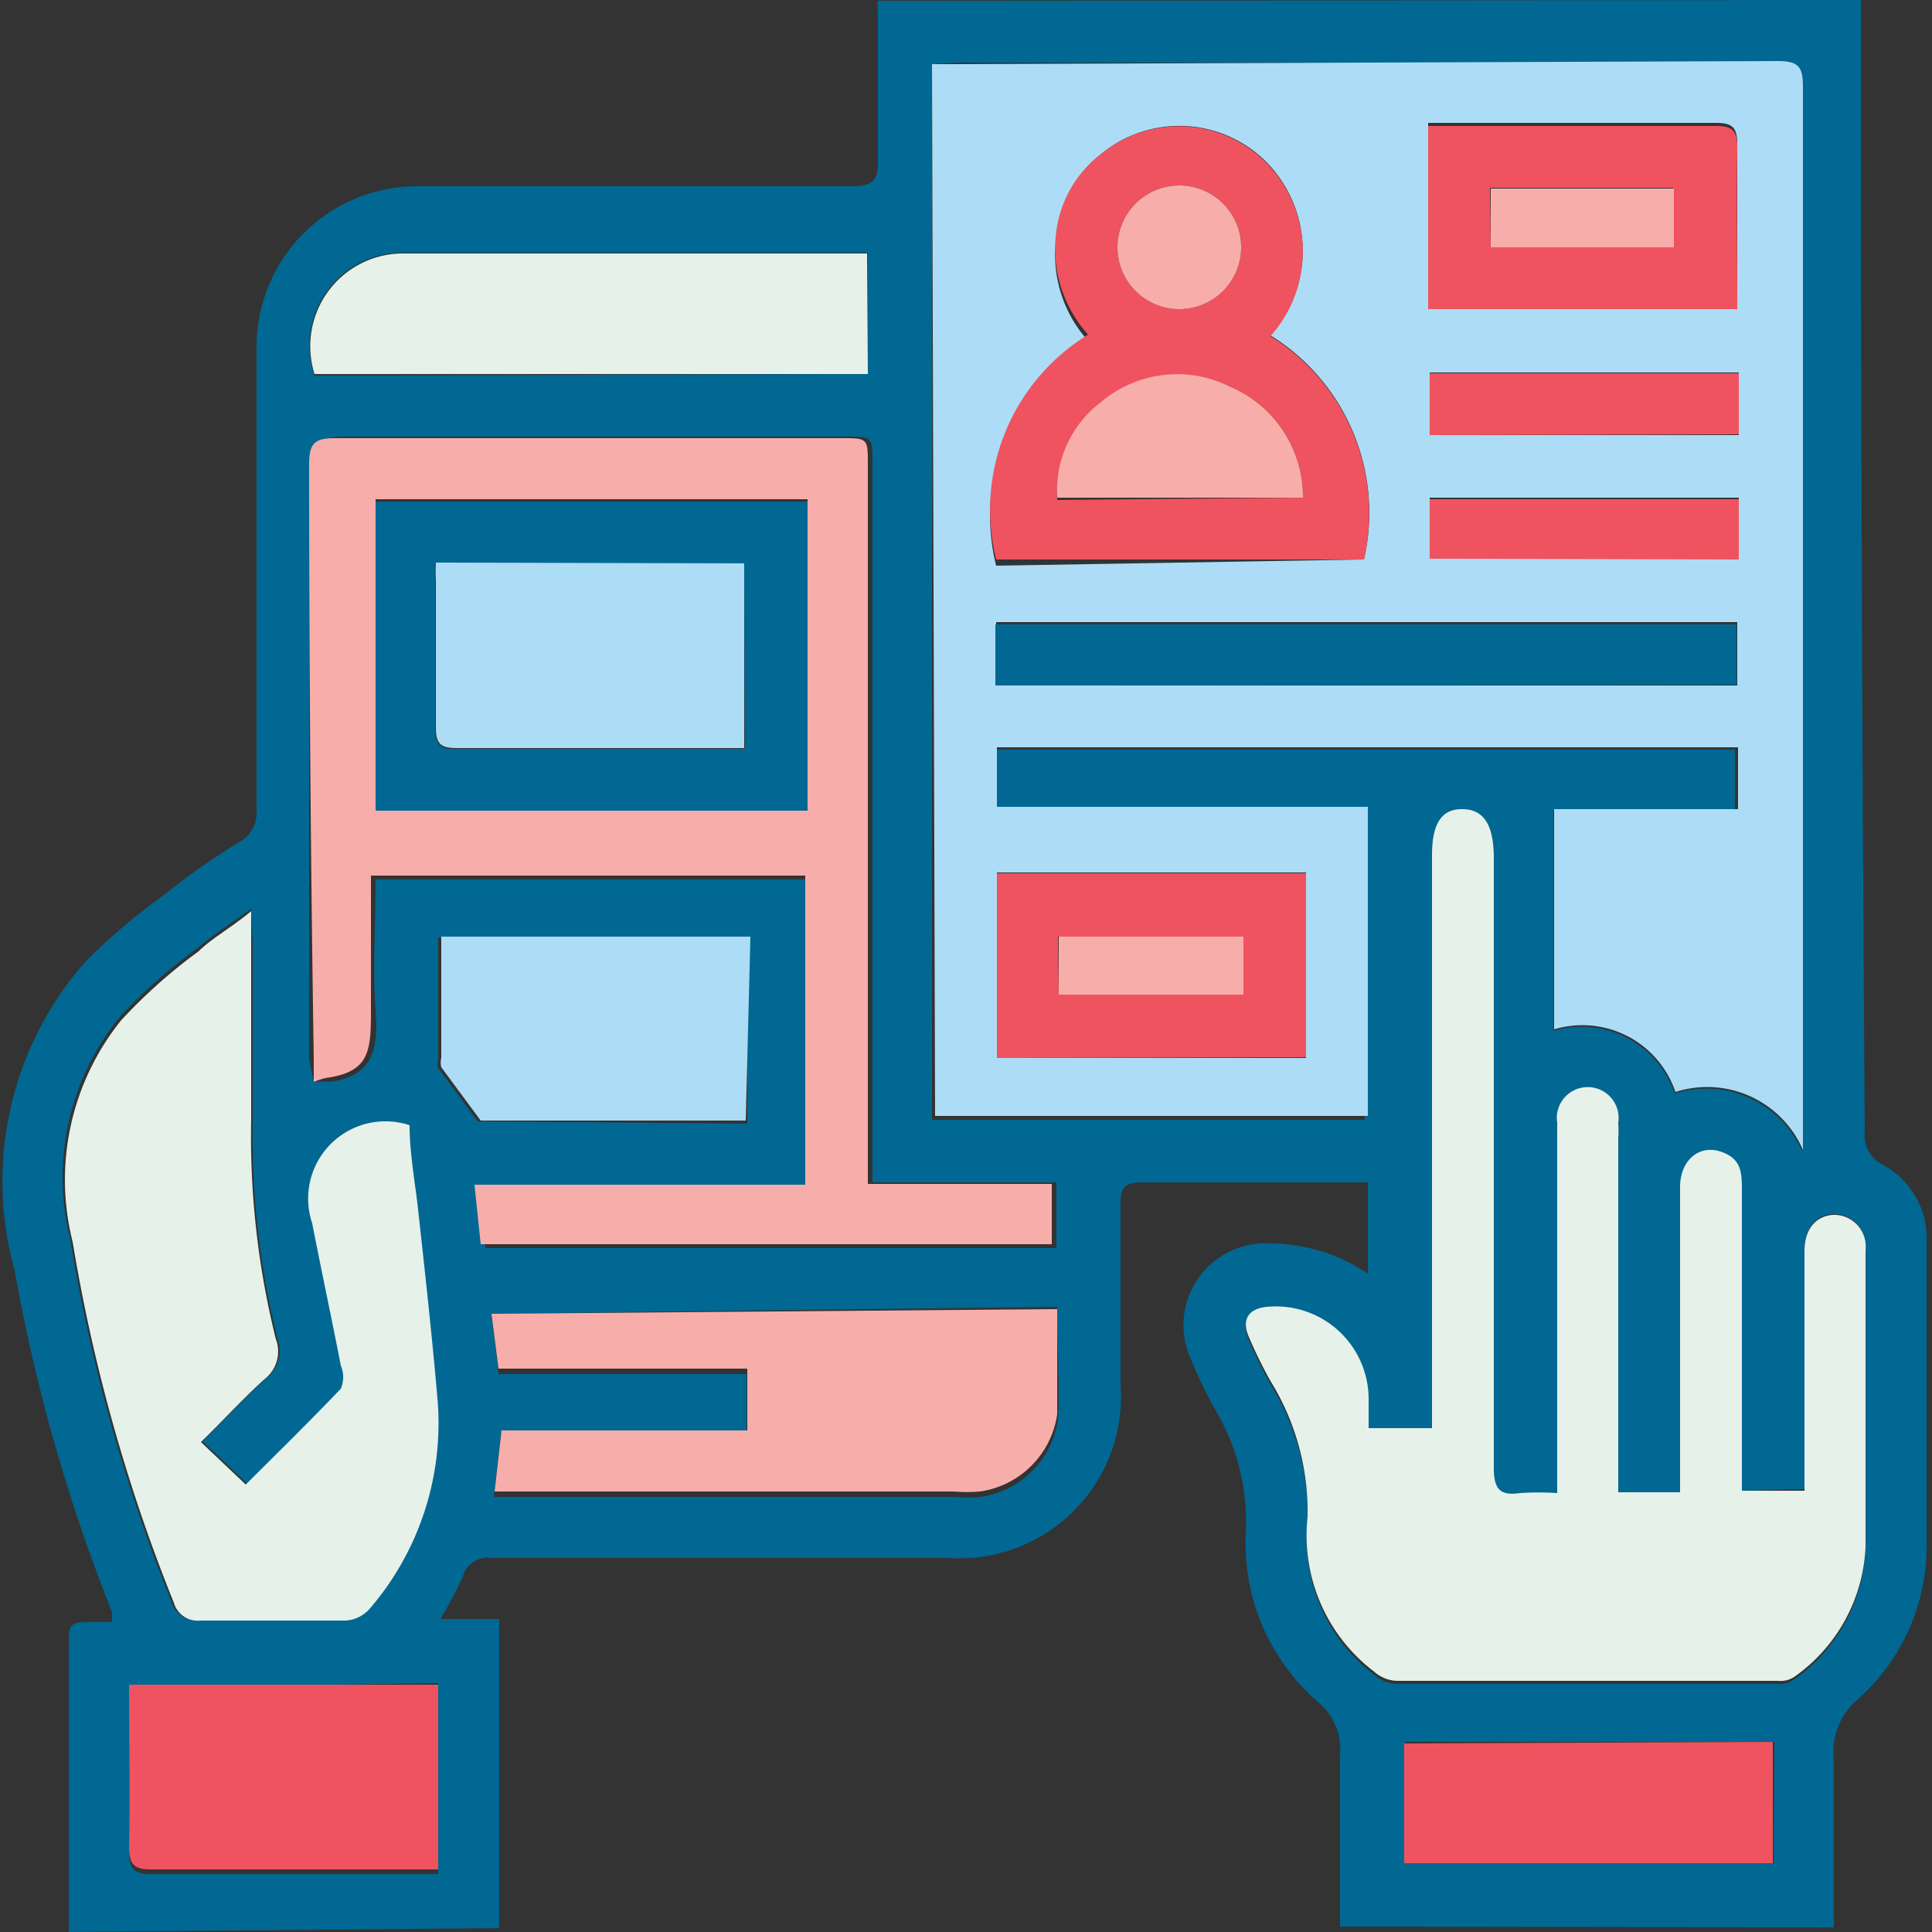 <svg id="Layer_1" data-name="Layer 1" xmlns="http://www.w3.org/2000/svg" viewBox="0 0 25 25"><rect x="0" y="0" width="25" height="25" fill="#333333" stroke="none"/><defs><style>.cls-1{fill:#006892;}.cls-2{fill:#addcf6;}.cls-3{fill:#e6f1ea;}.cls-4{fill:#f7aeab;}.cls-5{fill:#ef535f;}</style></defs><title>Inonite _export_25px</title><path class="cls-1" d="M17.34,24.93c0-.75,0-1.49,0-2.22a.79.79,0,0,0-.29-.69,2.72,2.72,0,0,1-.93-2.16,2.84,2.84,0,0,0-.39-1.61,5,5,0,0,1-.3-.62,1.06,1.06,0,0,1,1-1.54,2.28,2.28,0,0,1,1.27.39V15.3h-.27c-.88,0-1.76,0-2.64,0-.24,0-.3.07-.29.3,0,.77,0,1.55,0,2.32a2.09,2.09,0,0,1-2.22,2.24c-2,0-3.94,0-5.92,0a.33.33,0,0,0-.37.24,6,6,0,0,1-.29.55h.76l0,4L.89,25c0-.1,0-.19,0-.28,0-1.13,0-2.26,0-3.38,0-.35,0-.35.33-.35h.23c0-.05,0-.1,0-.13A22.56,22.56,0,0,1,.19,16.44a4.29,4.29,0,0,1,.92-4,7.87,7.87,0,0,1,1-.85c.31-.25.63-.48,1-.7a.44.44,0,0,0,.21-.41c0-2,0-4,0-5.95a2.08,2.08,0,0,1,2.1-2.12c1.87,0,3.74,0,5.6,0,.27,0,.35-.07.34-.34,0-.61,0-1.23,0-1.85a1.65,1.65,0,0,1,0-.21L24.08,0V.33q0,7.15.05,14.3a.43.43,0,0,0,.23.44,1.08,1.08,0,0,1,.57,1c0,1.3,0,2.61,0,3.91a2.65,2.65,0,0,1-.88,2,.9.9,0,0,0-.32.81c0,.71,0,1.42,0,2.15ZM12.06.83l0,13.66,5.6,0,0-4h-4.8V9.7l9.59,0v.79H20.1v2.85a1.27,1.27,0,0,1,1.57.81,1.35,1.35,0,0,1,1.65.75v-.26q0-6.75,0-13.5c0-.26-.06-.33-.33-.33l-10.6,0ZM22.54,19.29V19c0-1.18,0-2.36,0-3.54,0-.23,0-.43-.28-.51s-.52.12-.52.46c0,1.21,0,2.43,0,3.64v.29h-.8V19c0-1.41,0-2.82,0-4.23a1.48,1.48,0,0,0,0-.21.4.4,0,1,0-.79,0c0,1.49,0,3,0,4.47v.33a3.82,3.82,0,0,0-.48,0c-.27,0-.34-.06-.34-.33,0-2.64,0-5.29,0-7.93,0-.4-.14-.59-.41-.59s-.39.19-.39.6l0,7.08v.33h-.82c0-.13,0-.24,0-.36a1.2,1.2,0,0,0-1.31-1.21c-.25,0-.34.16-.24.39a6,6,0,0,0,.28.57,3.22,3.22,0,0,1,.48,1.76,2.21,2.21,0,0,0,.86,2,.47.47,0,0,0,.29.12H23a.32.32,0,0,0,.22-.06A2.17,2.17,0,0,0,24.14,20c0-1.28,0-2.56,0-3.83a.41.41,0,0,0-.41-.46c-.23,0-.38.18-.38.47,0,.68,0,1.36,0,2v1.09ZM4.06,14A1.19,1.19,0,0,1,4.27,14c.56-.08.63-.43.59-.92s0-1.13,0-1.7l5.62,0,0,4H6.2l.08.77,7.39,0V15.3H11.29v-.37q0-4.47,0-8.93c0-.35,0-.35-.34-.35l-6.55,0C4.11,5.68,4,5.73,4,6q0,3.86,0,7.71Zm-.81-2.24c-.28.2-.51.35-.71.52a6.88,6.88,0,0,0-1,.89,3.29,3.29,0,0,0-.63,2.87,22.11,22.11,0,0,0,1.31,4.69.32.32,0,0,0,.34.23c.63,0,1.25,0,1.88,0a.45.45,0,0,0,.32-.16,3.68,3.68,0,0,0,.87-2.72c-.07-.81-.16-1.62-.25-2.44,0-.36-.08-.73-.11-1.09a1,1,0,0,0-1.21,1.27c.12.62.25,1.22.37,1.84a.38.38,0,0,1,0,.3c-.41.43-.83.84-1.23,1.24l-.58-.55c.28-.27.54-.56.83-.82a.45.45,0,0,0,.14-.51,10.86,10.86,0,0,1-.32-2.84c0-.76,0-1.52,0-2.27Zm10.43,5.15L6.36,17l.09.78H9.66v.8l-3.18,0-.09.79h.23l5.73,0a2,2,0,0,0,.34,0,1.18,1.18,0,0,0,1-1C13.71,17.86,13.68,17.41,13.68,16.94ZM11.23,4.84V3.27h-.09c-2,0-4,0-5.94,0A1.2,1.2,0,0,0,4.07,4.86Zm-9.56,17c0,.72,0,1.42,0,2.12,0,.22.06.29.28.29,1.17,0,2.33,0,3.49,0l.23,0V21.78Zm8-7.3V12.13h-4c0,.54,0,1.06,0,1.57a.25.25,0,0,0,0,.12l.51.69Zm13.29,8-4.78,0v1.57l4.77,0Z"/><path class="cls-2" d="M12.06.83h.3L23,.79c.27,0,.33.07.33.33q0,6.75,0,13.5v.26a1.35,1.35,0,0,0-1.65-.75,1.27,1.27,0,0,0-1.57-.81V10.47h2.38V9.67l-9.59,0v.77h4.8l0,4-5.6,0Zm5.59,6.41a2.7,2.7,0,0,0-1.21-2.9,1.64,1.64,0,0,0-.08-2.27A1.59,1.59,0,0,0,14.24,2a1.49,1.49,0,0,0-.56,1,1.66,1.66,0,0,0,.4,1.41,2.66,2.66,0,0,0-1.19,2.91ZM12.88,8.87l9.6,0V8.05l-9.59,0ZM22.48,4c0-.73,0-1.43,0-2.13,0-.22-.06-.28-.28-.28l-3.48,0-.24,0V4ZM12.9,13.69l4,0V11.29h-4Zm5.6-8.06,4,0V4.82h-4Zm0,1.6h4V6.44l-4,0Z"/><path class="cls-3" d="M22.54,19.29h.81V18.19c0-.68,0-1.36,0-2,0-.29.15-.46.38-.47a.41.41,0,0,1,.41.46c0,1.27,0,2.55,0,3.83a2.17,2.17,0,0,1-.91,1.68.32.32,0,0,1-.22.06H18.07a.47.47,0,0,1-.29-.12,2.21,2.21,0,0,1-.86-2,3.22,3.22,0,0,0-.48-1.76,6,6,0,0,1-.28-.57c-.1-.23,0-.37.24-.39a1.2,1.2,0,0,1,1.31,1.21c0,.12,0,.23,0,.36h.82v-.33l0-7.08c0-.41.12-.6.39-.6s.4.19.41.59c0,2.64,0,5.29,0,7.93,0,.27.07.37.34.33a3.82,3.82,0,0,1,.48,0V19c0-1.49,0-3,0-4.47a.4.4,0,1,1,.79,0,1.48,1.48,0,0,1,0,.21c0,1.41,0,2.82,0,4.23v.34h.8V19c0-1.21,0-2.43,0-3.64,0-.34.24-.55.52-.46s.28.28.28.51c0,1.18,0,2.36,0,3.54Z"/><path class="cls-4" d="M4.06,14v-.31Q4,9.87,4,6c0-.28.09-.33.34-.33l6.55,0c.34,0,.34,0,.34.35q0,4.46,0,8.93v.37h2.38v.78l-7.39,0-.08-.77h4.28l0-4-5.62,0c0,.57,0,1.14,0,1.7s0,.84-.59.92A1.19,1.19,0,0,0,4.06,14Zm6.39-3.54v-4l-5.59,0v4Z"/><path class="cls-3" d="M3.25,11.79v.43c0,.75,0,1.51,0,2.27a10.86,10.86,0,0,0,.32,2.84.45.45,0,0,1-.14.51c-.29.26-.55.55-.83.82l.58.55c.4-.4.82-.81,1.23-1.24a.38.38,0,0,0,0-.3c-.12-.62-.25-1.22-.37-1.84A1,1,0,0,1,5.3,14.56c0,.36.07.73.11,1.09.09.82.18,1.63.25,2.44a3.68,3.68,0,0,1-.87,2.72.45.45,0,0,1-.32.16c-.63,0-1.25,0-1.88,0a.32.32,0,0,1-.34-.23A22.11,22.11,0,0,1,.94,16.07a3.29,3.29,0,0,1,.63-2.87,6.88,6.88,0,0,1,1-.89C2.74,12.14,3,12,3.25,11.79Z"/><path class="cls-4" d="M13.68,16.94c0,.47,0,.92,0,1.36a1.18,1.18,0,0,1-1,1,2,2,0,0,1-.34,0l-5.73,0H6.4l.09-.79,3.18,0v-.8H6.45L6.36,17Z"/><path class="cls-3" d="M11.23,4.84l-7.16,0A1.2,1.2,0,0,1,5.19,3.28c2,0,4,0,5.94,0h.09Z"/><path class="cls-5" d="M1.67,21.8l4,0v2.39l-.23,0c-1.16,0-2.32,0-3.49,0-.22,0-.28-.07-.28-.29C1.68,23.22,1.67,22.52,1.67,21.8Z"/><path class="cls-2" d="M9.65,14.5l-3.43,0-.51-.69a.25.25,0,0,1,0-.12c0-.51,0-1,0-1.57h4Z"/><path class="cls-5" d="M22.94,22.54v1.57l-4.77,0V22.56Z"/><path class="cls-5" d="M17.65,7.24l-4.76,0a2.66,2.66,0,0,1,1.19-2.91,1.66,1.66,0,0,1-.4-1.41A1.49,1.49,0,0,1,14.24,2a1.59,1.59,0,0,1,2.12.08,1.64,1.64,0,0,1,.08,2.27A2.7,2.7,0,0,1,17.65,7.24Zm-.79-.8A1.55,1.55,0,0,0,15.91,5a1.53,1.53,0,0,0-1.66.23,1.44,1.44,0,0,0-.57,1.24ZM15.27,4a.8.8,0,0,0,.79-.82.8.8,0,1,0-.79.82Z"/><path class="cls-1" d="M12.88,8.87V8.08l9.59,0v.78Z"/><path class="cls-5" d="M22.48,4h-4V1.63l.24,0,3.48,0c.22,0,.28.06.28.28C22.47,2.57,22.48,3.27,22.48,4Zm-3.19-.8h2.36V2.43H19.28Z"/><path class="cls-5" d="M12.9,13.69V11.3h4v2.38Zm.8-.82h2.38v-.75H13.69Z"/><path class="cls-5" d="M18.5,5.63v-.8h4v.79Z"/><path class="cls-5" d="M18.5,7.23V6.46l4,0v.78Z"/><path class="cls-1" d="M10.45,10.49l-5.59,0v-4l5.59,0Zm-.82-3.2-4,0a2.12,2.12,0,0,0,0,.24c0,.63,0,1.26,0,1.9,0,.21.07.27.27.26H9.4l.24,0Z"/><path class="cls-4" d="M16.86,6.44H13.68a1.44,1.44,0,0,1,.57-1.24A1.53,1.53,0,0,1,15.91,5,1.55,1.55,0,0,1,16.86,6.44Z"/><path class="cls-4" d="M15.27,4a.8.8,0,1,1,.79-.82A.8.8,0,0,1,15.27,4Z"/><path class="cls-4" d="M19.29,3.2V2.44h2.37V3.2Z"/><path class="cls-4" d="M13.7,12.87v-.75h2.39v.75Z"/><path class="cls-2" d="M9.63,7.29V9.68l-.24,0H5.91c-.2,0-.27-.05-.27-.26,0-.64,0-1.27,0-1.9a2.12,2.12,0,0,1,0-.24Z"/></svg>
